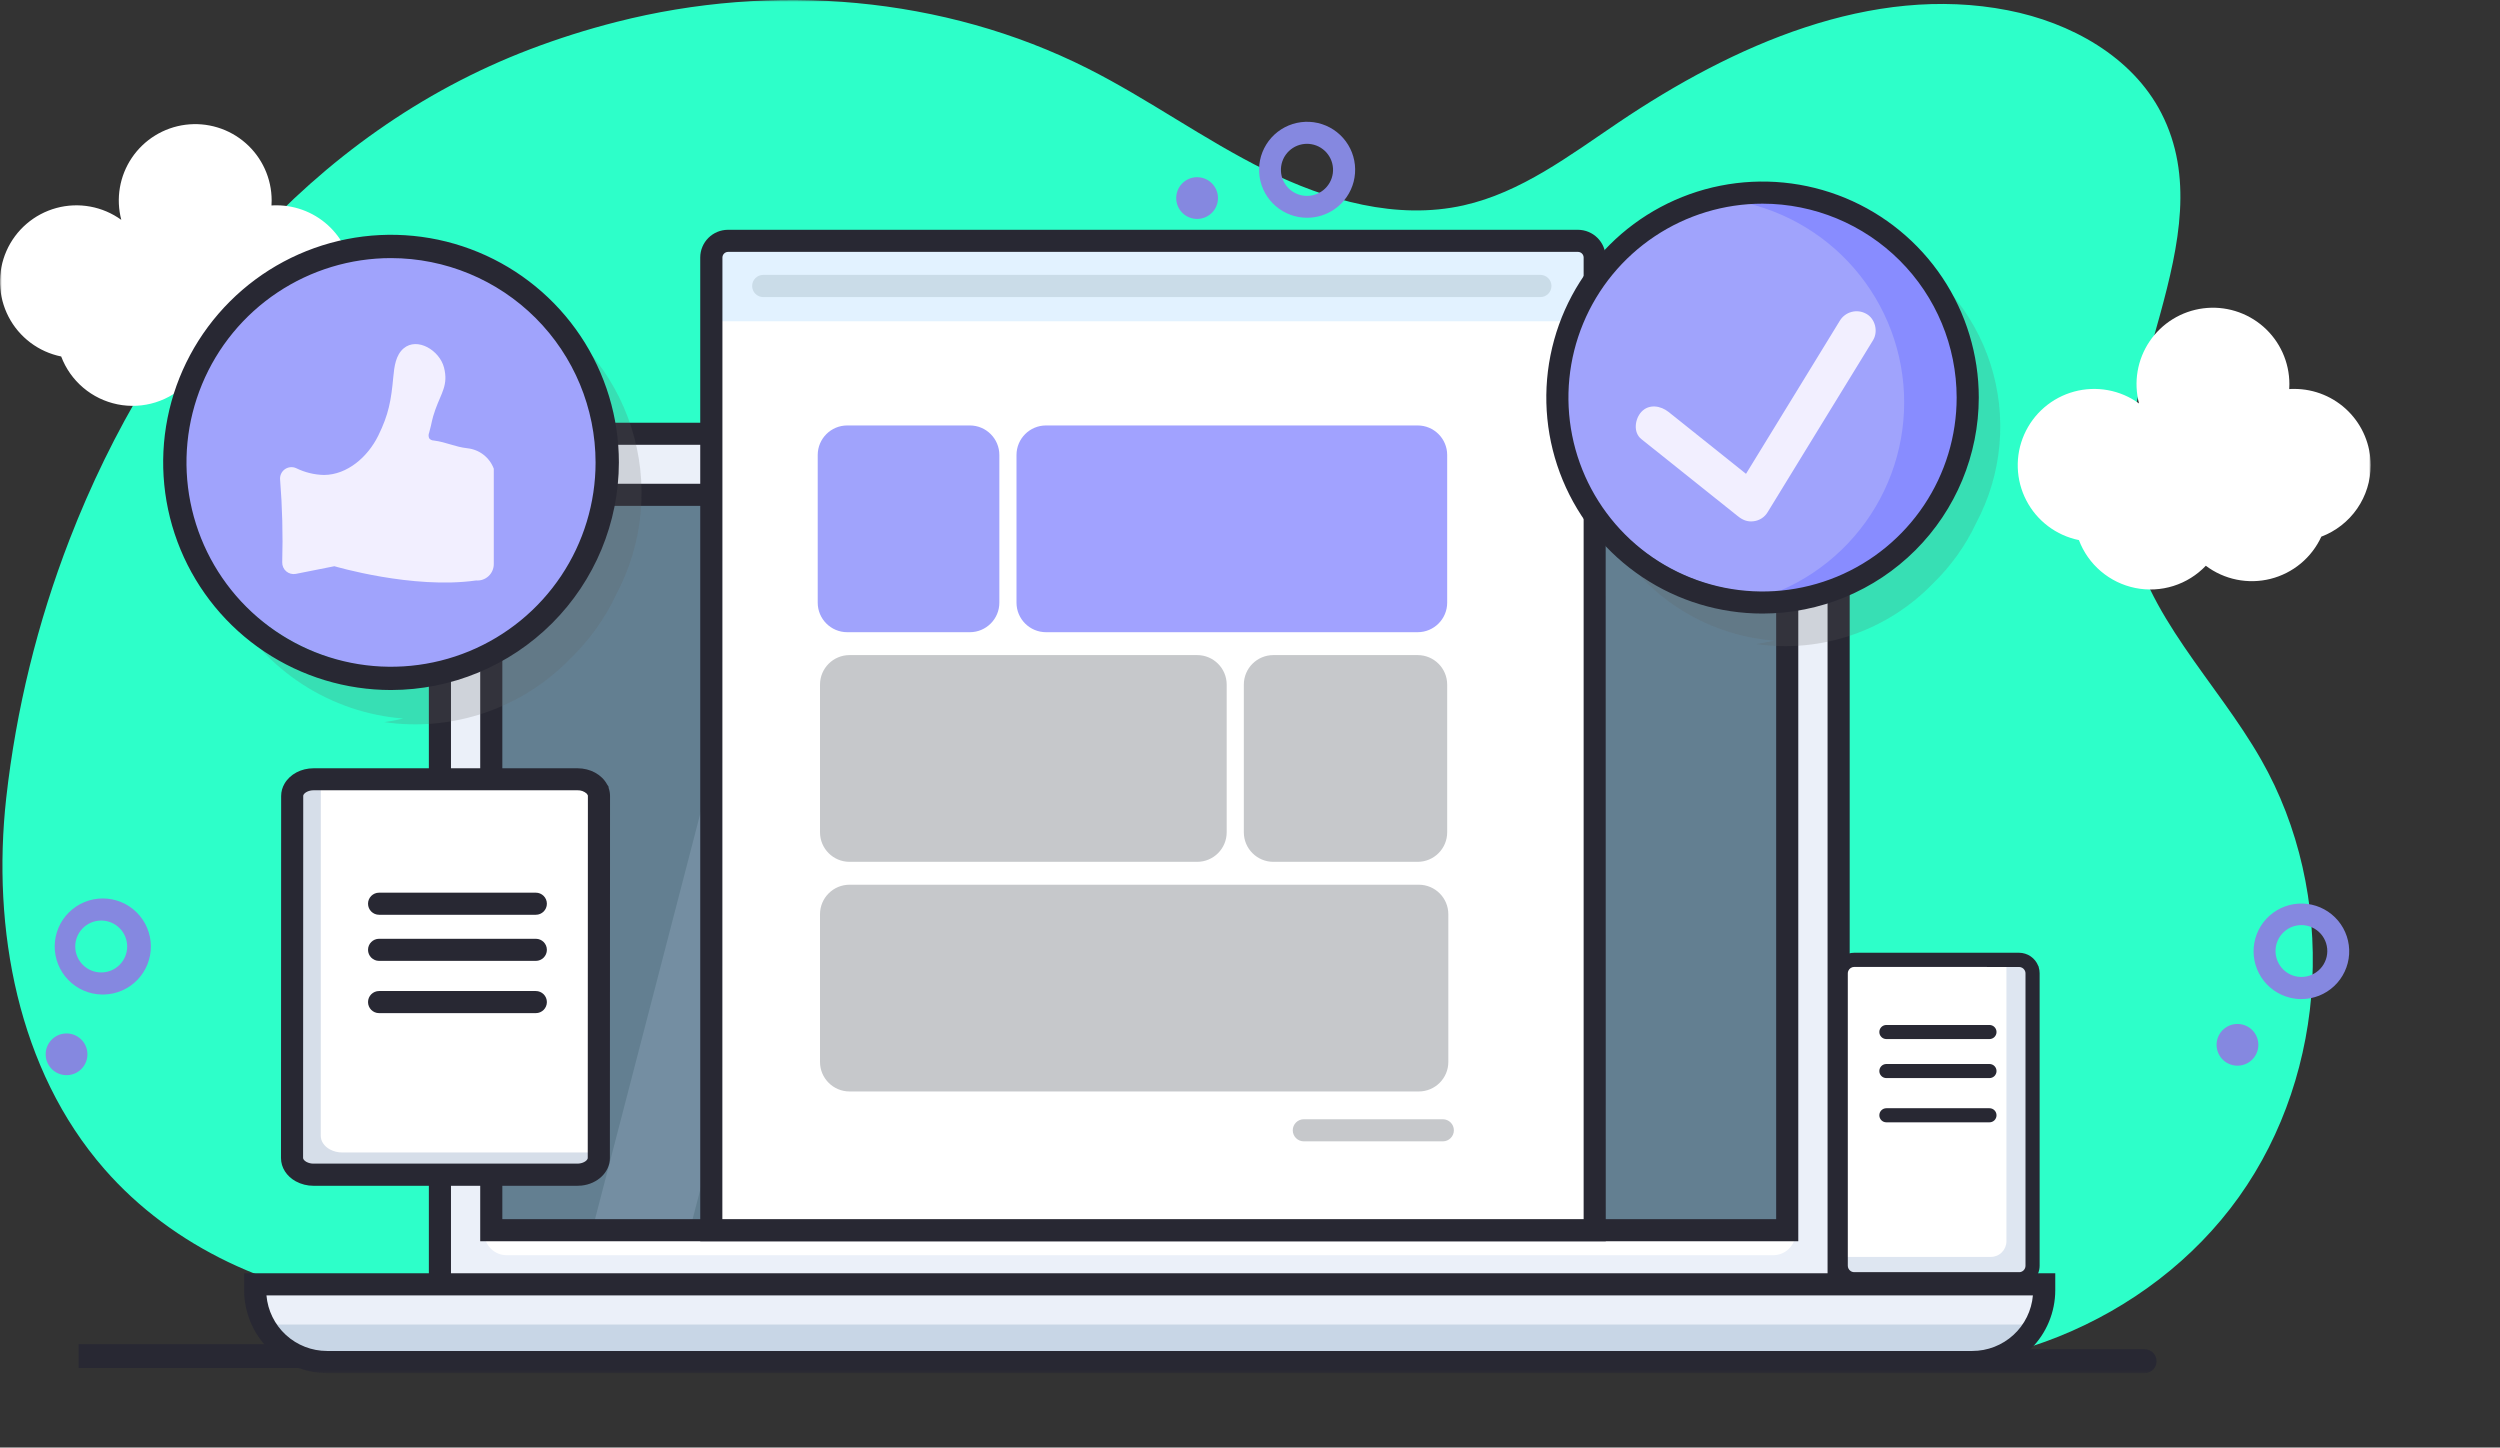<svg width="677" height="392" viewBox="0 0 677 392" fill="none" xmlns="http://www.w3.org/2000/svg">
<rect x="0" y="0" width="677" height="392" fill="#333333" stroke="none"/>
<mask id="mask0_501_8419" style="mask-type:luminance" maskUnits="userSpaceOnUse" x="0" y="0" width="642" height="372">
<path d="M642 0H0V371.827H642V0Z" fill="white"/>
</mask>
<g mask="url(#mask0_501_8419)">
<path d="M18.85 146.069C41.539 87.385 84.197 35.971 143.447 13.376C151.154 10.442 159.023 7.953 167.015 5.921C209.288 -4.845 255.534 -1.1 294.502 18.518C311.041 26.851 326.122 37.861 342.721 46.075C359.319 54.288 378.274 59.663 396.341 55.609C411.896 52.118 425.02 42.115 438.234 33.204C469.385 12.194 506.84 -4.431 543.726 2.785C560.699 6.101 577.413 15.286 585.295 30.641C602.718 64.585 569.86 104.943 576.514 142.483C580.773 166.51 600.222 184.502 612.312 205.705C633.005 241.974 630.558 290.151 606.297 324.136C582.036 358.12 537.247 376.147 496.182 368.438C446.107 359.033 408.247 316.701 359.554 301.72C329.102 292.36 296.04 295.153 266.956 307.48C219.966 327.402 155.408 357.956 102.527 352.979C74.407 350.331 46.826 337.864 28.265 316.576C4.803 289.702 -2.231 251.549 1.683 216.113C4.368 192.125 10.139 168.583 18.85 146.069Z" fill="#2DFFC9"/>
<path d="M623.22 270.551C622.177 270.55 621.138 270.424 620.125 270.177C616.92 269.39 614.139 267.412 612.347 264.645C610.555 261.879 609.886 258.533 610.48 255.291C611.069 252.049 612.881 249.155 615.537 247.2C618.193 245.246 621.498 244.378 624.772 244.774C628.047 245.17 631.047 246.799 633.159 249.33C635.276 251.861 636.339 255.102 636.144 258.392C635.945 261.682 634.497 264.772 632.096 267.032C629.695 269.292 626.52 270.55 623.22 270.551ZM623.22 250.514C621.503 250.521 619.85 251.154 618.567 252.295C617.284 253.435 616.466 255.004 616.261 256.707C616.061 258.409 616.486 260.127 617.464 261.537C618.438 262.947 619.895 263.952 621.563 264.363C622.526 264.594 623.529 264.619 624.508 264.436C625.481 264.253 626.405 263.865 627.219 263.299C628.032 262.733 628.721 262.001 629.23 261.151C629.74 260.301 630.069 259.353 630.184 258.37C630.304 257.385 630.209 256.387 629.914 255.441C629.62 254.495 629.126 253.623 628.467 252.881C627.808 252.139 627.004 251.544 626.095 251.136C625.192 250.728 624.213 250.516 623.22 250.514Z" fill="#8588E0"/>
<path d="M611.404 284.269C612.138 281.236 610.275 278.181 607.235 277.446C604.2 276.711 601.145 278.573 600.406 281.606C599.672 284.638 601.534 287.693 604.57 288.428C607.61 289.163 610.665 287.301 611.404 284.269Z" fill="#8588E0"/>
<path d="M27.551 269.318C24.122 269.244 20.861 267.821 18.477 265.359C16.091 262.897 14.775 259.595 14.812 256.169C14.85 252.744 16.238 249.471 18.677 247.062C21.115 244.652 24.406 243.301 27.836 243.301C31.265 243.301 34.557 244.652 36.995 247.062C39.433 249.471 40.822 252.744 40.859 256.169C40.897 259.595 39.58 262.897 37.195 265.359C34.81 267.821 31.549 269.244 28.12 269.318H27.551ZM27.551 249.287H27.257C25.405 249.327 23.643 250.095 22.355 251.425C21.067 252.754 20.355 254.537 20.375 256.388C20.396 258.238 21.145 260.005 22.462 261.307C23.779 262.608 25.557 263.338 27.409 263.338C29.261 263.338 31.039 262.608 32.356 261.307C33.672 260.005 34.422 258.238 34.442 256.388C34.462 254.537 33.751 252.754 32.463 251.425C31.174 250.095 29.413 249.327 27.561 249.287H27.551Z" fill="#8588E0"/>
<path d="M18.265 291.151C21.386 291.017 23.807 288.381 23.672 285.263C23.538 282.146 20.899 279.727 17.778 279.862C14.657 279.997 12.236 282.633 12.371 285.75C12.506 288.867 15.145 291.286 18.265 291.151Z" fill="#8588E0"/>
<path d="M353.978 58.972C350.87 58.974 347.863 57.866 345.503 55.846C343.142 53.827 341.584 51.029 341.109 47.961C340.635 44.893 341.275 41.756 342.915 39.119C344.555 36.482 347.086 34.518 350.05 33.584C353.013 32.649 356.214 32.805 359.073 34.024C361.931 35.242 364.258 37.443 365.633 40.227C367.008 43.012 367.339 46.196 366.568 49.203C365.796 52.211 363.972 54.843 361.426 56.623C359.242 58.149 356.642 58.969 353.978 58.972ZM353.938 38.945C352.119 38.943 350.37 39.642 349.055 40.897C347.74 42.151 346.96 43.865 346.879 45.679C346.797 47.494 347.42 49.27 348.617 50.638C349.814 52.005 351.493 52.858 353.304 53.02C355.115 53.181 356.919 52.638 358.339 51.503C359.759 50.368 360.686 48.73 360.927 46.929C361.168 45.129 360.703 43.305 359.631 41.838C358.559 40.371 356.961 39.374 355.171 39.055C354.764 38.982 354.351 38.945 353.938 38.945Z" fill="#8588E0"/>
<path d="M327.422 58.262C329.98 56.47 330.599 52.947 328.806 50.392C327.012 47.837 323.485 47.218 320.928 49.01C318.37 50.801 317.751 54.325 319.544 56.88C321.338 59.435 324.865 60.053 327.422 58.262Z" fill="#8588E0"/>
<path d="M641.98 125.994C641.98 120.511 639.799 115.252 635.92 111.375C632.036 107.497 626.774 105.319 621.283 105.319C620.824 105.319 620.369 105.319 619.92 105.364C619.95 104.915 619.965 104.461 619.965 104.002C619.965 101.064 619.336 98.159 618.123 95.482C616.91 92.805 615.143 90.417 612.931 88.477C610.72 86.537 608.124 85.09 605.308 84.232C602.498 83.374 599.533 83.125 596.617 83.502C593.697 83.879 590.896 84.872 588.39 86.416C585.889 87.96 583.743 90.02 582.1 92.457C580.458 94.894 579.355 97.654 578.86 100.55C578.371 103.448 578.501 106.416 579.25 109.258C576.749 107.447 573.873 106.217 570.833 105.66C567.793 105.103 564.668 105.233 561.688 106.04C558.702 106.847 555.942 108.311 553.596 110.325C551.254 112.339 549.397 114.85 548.149 117.676C546.906 120.502 546.312 123.57 546.412 126.655C546.512 129.74 547.301 132.764 548.723 135.505C550.141 138.246 552.158 140.634 554.624 142.494C557.09 144.355 559.94 145.64 562.971 146.255C564.209 149.53 566.255 152.439 568.926 154.707C571.592 156.975 574.797 158.529 578.226 159.224C581.661 159.919 585.22 159.731 588.56 158.679C591.9 157.626 594.92 155.743 597.336 153.206C599.807 155.07 602.663 156.355 605.698 156.968C608.733 157.582 611.863 157.509 614.863 156.753C617.868 155.997 620.659 154.577 623.04 152.601C625.421 150.623 627.323 148.138 628.616 145.327C632.545 143.84 635.925 141.194 638.316 137.741C640.702 134.287 641.98 130.191 641.98 125.994Z" fill="white"/>
<path d="M95.573 76.296C95.576 73.58 95.043 70.89 94.004 68.379C92.965 65.869 91.442 63.588 89.52 61.666C87.598 59.744 85.317 58.219 82.804 57.179C80.293 56.138 77.6 55.602 74.881 55.601C74.422 55.601 73.968 55.601 73.518 55.646C73.548 55.197 73.563 54.744 73.563 54.285C73.563 51.347 72.935 48.442 71.722 45.765C70.51 43.087 68.739 40.699 66.53 38.76C64.32 36.82 61.722 35.372 58.908 34.515C56.095 33.657 53.131 33.408 50.213 33.784C47.296 34.161 44.492 35.154 41.99 36.699C39.487 38.243 37.343 40.302 35.699 42.739C34.056 45.177 32.952 47.936 32.46 50.833C31.968 53.73 32.101 56.699 32.848 59.541C30.346 57.729 27.471 56.499 24.431 55.942C21.392 55.385 18.266 55.516 15.284 56.322C12.302 57.13 9.538 58.594 7.196 60.608C4.854 62.621 2.993 65.133 1.749 67.958C0.506 70.784 -0.088 73.852 0.01 76.938C0.109 80.022 0.898 83.046 2.319 85.787C3.74 88.528 5.758 90.916 8.224 92.776C10.689 94.637 13.541 95.922 16.569 96.537C17.806 99.81 19.855 102.715 22.522 104.981C25.189 107.248 28.389 108.8 31.821 109.495C35.253 110.19 38.805 110.003 42.145 108.953C45.486 107.902 48.504 106.022 50.919 103.489C53.39 105.352 56.247 106.638 59.281 107.251C62.315 107.865 65.448 107.791 68.449 107.035C71.45 106.279 74.244 104.86 76.623 102.883C79.003 100.905 80.909 98.421 82.199 95.61C86.126 94.125 89.508 91.483 91.897 88.034C94.286 84.584 95.568 80.491 95.573 76.296Z" fill="white"/>
<path d="M476.333 370.481H178.556V363.998H476.333C477.194 363.998 478.019 364.339 478.628 364.947C479.236 365.555 479.578 366.38 479.578 367.239C479.578 368.099 479.236 368.923 478.628 369.531C478.019 370.139 477.194 370.481 476.333 370.481Z" fill="#606174"/>
<path d="M165.237 370.481H147.031C146.171 370.481 145.346 370.139 144.737 369.531C144.129 368.923 143.787 368.099 143.787 367.239C143.787 366.38 144.129 365.555 144.737 364.947C145.346 364.339 146.171 363.998 147.031 363.998H165.237C166.098 363.998 166.923 364.339 167.532 364.947C168.14 365.555 168.482 366.38 168.482 367.239C168.482 368.099 168.14 368.923 167.532 369.531C166.923 370.139 166.098 370.481 165.237 370.481Z" fill="#606174"/>
<path d="M135.215 370.481H129.414C128.554 370.481 127.729 370.139 127.12 369.531C126.512 368.923 126.17 368.099 126.17 367.239C126.17 366.38 126.512 365.555 127.12 364.947C127.729 364.339 128.554 363.998 129.414 363.998H135.215C136.076 363.998 136.901 364.339 137.51 364.947C138.118 365.555 138.46 366.38 138.46 367.239C138.46 368.099 138.118 368.923 137.51 369.531C136.901 370.139 136.076 370.481 135.215 370.481Z" fill="#606174"/>
<path d="M580.747 371.851H489.223V365.369H580.747C581.606 365.369 582.435 365.71 583.044 366.318C583.653 366.925 583.992 367.75 583.992 368.61C583.992 369.47 583.653 370.294 583.044 370.902C582.435 371.51 581.606 371.851 580.747 371.851Z" fill="#282833"/>
<path d="M112.821 370.481H21.291V363.998H112.821C113.681 363.998 114.507 364.339 115.115 364.947C115.724 365.555 116.066 366.38 116.066 367.239C116.066 368.099 115.724 368.923 115.115 369.531C114.507 370.139 113.681 370.481 112.821 370.481Z" fill="#282833"/>
<path d="M141.825 117.467H475.205C481.222 117.467 486.993 119.854 491.249 124.103C495.504 128.353 497.896 134.116 497.899 140.127V355.684H119.131V140.127C119.133 134.116 121.525 128.353 125.781 124.103C130.037 119.854 135.808 117.467 141.825 117.467Z" fill="#EBF0F9"/>
<path d="M484.735 133.997H133.797V334.265H484.735V133.997Z" fill="#637F91"/>
<path d="M131.167 333.892H486.228C486.228 335.482 485.598 337.007 484.475 338.134C483.352 339.261 481.829 339.898 480.237 339.906H137.182C135.585 339.906 134.054 339.273 132.925 338.145C131.796 337.017 131.162 335.487 131.162 333.892H131.167Z" fill="white"/>
<g opacity="0.5">
<path opacity="0.5" d="M238.666 133.25L186.194 335.392H159.771L212.243 133.25H238.666Z" fill="#A7BCD5"/>
<path opacity="0.5" d="M306.014 133.25L253.547 335.392H198.135L250.607 133.25H306.014Z" fill="#A7BCD5"/>
</g>
<path d="M500.894 358.677H116.135V130.463C116.141 126.224 117.829 122.161 120.829 119.163C123.829 116.166 127.897 114.48 132.14 114.475H484.89C489.133 114.48 493.2 116.166 496.201 119.163C499.201 122.161 500.889 126.224 500.894 130.463V358.677ZM122.126 352.692H494.904V130.463C494.901 127.81 493.845 125.268 491.968 123.392C490.09 121.517 487.545 120.462 484.89 120.459H132.14C129.485 120.462 126.939 121.517 125.062 123.392C123.185 125.268 122.128 127.81 122.126 130.463V352.692Z" fill="#282833"/>
<path d="M71.362 348.548H555.827V350.139C555.827 355.298 553.775 360.244 550.126 363.891C546.472 367.539 541.52 369.588 536.358 369.588H90.831C85.667 369.588 80.715 367.539 77.064 363.891C73.413 360.244 71.362 355.298 71.362 350.139V348.548Z" fill="#EBF0F9"/>
<path opacity="0.5" d="M553.346 358.692C552.283 361.458 550.401 363.837 547.954 365.514C545.508 367.191 542.608 368.089 539.643 368.087H84.526C81.56 368.087 78.665 367.188 76.22 365.511C73.775 363.834 71.897 361.457 70.832 358.692H553.346Z" fill="#A7BCD5"/>
<path d="M534.096 371.826H88.574C82.618 371.819 76.908 369.453 72.697 365.246C68.485 361.039 66.116 355.335 66.11 349.386V344.803H556.566V349.386C556.561 355.336 554.189 361.041 549.976 365.248C545.763 369.455 540.052 371.821 534.096 371.826ZM72.155 350.787C72.507 354.894 74.388 358.719 77.427 361.507C80.467 364.295 84.443 365.842 88.569 365.842H534.096C538.225 365.842 542.199 364.295 545.239 361.507C548.279 358.719 550.161 354.894 550.51 350.787H72.155Z" fill="#282833"/>
<path d="M486.976 336.13H130.043V131.005H486.976V336.13ZM136.034 330.146H480.986V136.99H136.034V330.146Z" fill="#282833"/>
<path d="M431.09 69.709V333.139H191.865V69.709C191.874 68.522 192.35 67.385 193.191 66.546C194.032 65.706 195.169 65.23 196.358 65.221H426.577C426.849 65.221 427.119 65.247 427.386 65.296C428.42 65.487 429.356 66.032 430.032 66.837C430.708 67.643 431.082 68.659 431.09 69.709Z" fill="white"/>
<path d="M195.629 86.994H431.844V71.146L427.326 65.202H220.455H200.142L192.619 71.146V86.994H195.629Z" fill="#E2F2FF"/>
<path d="M434.839 336.131H189.624V69.709C189.632 67.728 190.423 65.83 191.826 64.429C193.228 63.028 195.128 62.237 197.112 62.229H427.321C429.304 62.237 431.205 63.028 432.607 64.429C434.01 65.83 434.801 67.728 434.809 69.709L434.839 336.131ZM195.614 330.147H428.849V69.709C428.839 69.316 428.677 68.941 428.399 68.662C428.12 68.384 427.745 68.223 427.351 68.213H197.132C196.738 68.223 196.363 68.384 196.084 68.662C195.805 68.941 195.644 69.316 195.634 69.709L195.614 330.147Z" fill="#282833"/>
<path d="M417.127 74.437H206.692C205.029 74.437 203.681 75.783 203.681 77.444C203.681 79.105 205.029 80.451 206.692 80.451H417.127C418.79 80.451 420.137 79.105 420.137 77.444C420.137 75.783 418.79 74.437 417.127 74.437Z" fill="#CADCE8"/>
<path d="M270.625 123.213C270.625 118.795 267.043 115.213 262.625 115.213H229.438C225.02 115.213 221.438 118.795 221.438 123.213V163.2C221.438 167.618 225.02 171.2 229.438 171.2H262.625C267.043 171.2 270.625 167.618 270.625 163.2V123.213Z" fill="#A0A3FC"/>
<path d="M391.897 123.213C391.897 118.795 388.316 115.213 383.897 115.213H283.268C278.849 115.213 275.268 118.795 275.268 123.213V163.2C275.268 167.618 278.849 171.2 283.268 171.2H383.897C388.316 171.2 391.897 167.618 391.897 163.2V123.213Z" fill="#A1A2FF"/>
<path d="M391.897 185.398C391.897 180.979 388.316 177.398 383.897 177.398H344.83C340.412 177.398 336.83 180.979 336.83 185.398V225.384C336.83 229.802 340.412 233.384 344.83 233.384H383.897C388.316 233.384 391.897 229.802 391.897 225.384V185.398Z" fill="#C6C8CB"/>
<path d="M332.187 185.398C332.187 180.979 328.606 177.398 324.187 177.398H230.057C225.639 177.398 222.057 180.979 222.057 185.398V225.384C222.057 229.802 225.639 233.384 230.057 233.384H324.187C328.606 233.384 332.187 229.802 332.187 225.384V185.398Z" fill="#C6C8CB"/>
<path d="M392.207 247.582C392.207 243.164 388.625 239.582 384.207 239.582H230.057C225.639 239.582 222.057 243.164 222.057 247.582V287.569C222.057 291.987 225.639 295.569 230.057 295.569H384.207C388.625 295.569 392.207 291.987 392.207 287.569V247.582Z" fill="#C6C8CB"/>
<path d="M393.709 306.085C393.709 304.433 392.37 303.093 390.717 303.093H353.071C351.418 303.093 350.079 304.433 350.079 306.085V306.085C350.079 307.738 351.418 309.077 353.071 309.077H390.717C392.37 309.077 393.709 307.738 393.709 306.085V306.085Z" fill="#C6C8CB"/>
<path d="M155.363 318.872H83.947C82.77 318.881 81.612 318.593 80.577 318.035C79.079 317.217 78.121 315.875 78.121 314.364L78.161 216.295C78.162 215.653 78.334 215.023 78.66 214.47C79.569 212.894 81.62 211.787 83.987 211.787H155.403C157.899 211.787 160.001 212.994 160.839 214.679C161.094 215.178 161.227 215.73 161.229 216.29L161.194 314.364C161.194 316.628 159.002 318.518 156.172 318.827C155.903 318.858 155.633 318.873 155.363 318.872Z" fill="white"/>
<path d="M157.305 318.12L85.864 318.105C84.688 318.113 83.529 317.825 82.494 317.267C80.996 316.449 80.038 315.108 80.038 313.597L80.078 215.527C80.079 214.886 80.251 214.256 80.577 213.702C81.486 212.126 83.537 211.019 85.903 211.019H86.877L86.862 307.583C86.862 309.079 87.831 310.435 89.318 311.253C90.353 311.811 91.512 312.099 92.688 312.091H163.136V313.587C163.136 315.851 160.944 317.741 158.114 318.05C157.846 318.088 157.576 318.112 157.305 318.12Z" fill="#D6DEE9"/>
<path d="M156.332 321.111H84.91C83.226 321.12 81.567 320.703 80.088 319.9C77.592 318.518 76.094 316.164 76.094 313.611L76.134 215.542C76.14 214.372 76.455 213.225 77.048 212.216C78.545 209.647 81.54 208.047 84.96 208.047H156.377C159.871 208.047 162.991 209.767 164.409 212.44L164.808 213.053V213.333C165.067 214.044 165.199 214.795 165.198 215.552L165.158 313.621C165.158 317.381 161.848 320.603 157.465 321.056C157.088 321.096 156.71 321.114 156.332 321.111ZM84.945 214.006C83.602 214.006 82.554 214.599 82.219 215.188C82.154 215.288 82.118 215.403 82.115 215.522L82.075 313.591C82.075 313.92 82.439 314.339 82.983 314.644C83.577 314.957 84.239 315.118 84.91 315.112H156.327C156.483 315.113 156.64 315.105 156.796 315.087C158.294 314.928 159.162 314.09 159.162 313.591L159.202 215.522C159.202 215.463 159.192 215.404 159.172 215.347L158.893 214.918C158.202 214.297 157.296 213.969 156.367 214.006H84.95H84.945Z" fill="#282833"/>
<path d="M148.095 257.215C148.095 255.563 146.755 254.223 145.103 254.223H102.654C101.001 254.223 99.662 255.563 99.662 257.215C99.662 258.868 101.001 260.207 102.654 260.207H145.103C146.755 260.207 148.095 258.868 148.095 257.215Z" fill="#282833"/>
<path d="M148.095 244.729C148.095 243.076 146.755 241.737 145.103 241.737H102.654C101.001 241.737 99.662 243.076 99.662 244.729C99.662 246.381 101.001 247.721 102.654 247.721H145.103C146.755 247.721 148.095 246.381 148.095 244.729Z" fill="#282833"/>
<path d="M148.095 271.363C148.095 269.711 146.755 268.371 145.103 268.371H102.654C101.001 268.371 99.662 269.711 99.662 271.363C99.662 273.015 101.001 274.355 102.654 274.355H145.103C146.755 274.355 148.095 273.015 148.095 271.363Z" fill="#282833"/>
<path opacity="0.2" d="M535.15 141.624C538.639 135.082 540.781 127.908 541.45 120.525C542.119 113.142 541.3 105.701 539.044 98.639C536.787 91.578 533.133 85.04 528.306 79.41C523.478 73.781 517.573 69.175 510.933 65.864C504.294 62.552 497.059 60.602 489.653 60.129C482.248 59.657 474.823 60.67 467.816 63.11C460.809 65.551 454.362 69.369 448.856 74.338C443.35 79.308 438.896 85.328 435.758 92.045C431.423 100.176 429.182 109.257 429.237 118.468C429.291 127.68 431.639 136.734 436.07 144.813C440.5 152.892 446.874 159.743 454.615 164.748C462.357 169.753 471.224 172.756 480.417 173.484C478.813 173.863 477.183 174.17 475.529 174.407C484.232 175.66 493.108 174.832 501.428 171.993C509.745 169.153 517.273 164.381 523.388 158.07C528.281 153.351 532.269 147.777 535.15 141.624Z" fill="#606060"/>
<path d="M478.62 160.522C509.306 160.522 534.181 135.672 534.181 105.019C534.181 74.366 509.306 49.517 478.62 49.517C447.934 49.517 423.058 74.366 423.058 105.019C423.058 135.672 447.934 160.522 478.62 160.522Z" fill="#A0A3FC"/>
<path d="M531.53 108.985C531.53 116.943 529.813 124.807 526.504 132.045C523.194 139.283 518.361 145.725 512.341 150.934C506.321 156.144 499.247 159.999 491.602 162.239C483.958 164.479 475.921 165.05 468.036 163.915C481.257 162.006 493.348 155.402 502.092 145.313C510.838 135.225 515.651 122.327 515.651 108.983C515.651 95.638 510.838 82.741 502.092 72.653C493.348 62.564 481.257 55.961 468.036 54.051C475.922 52.915 483.96 53.486 491.605 55.726C499.252 57.965 506.326 61.821 512.346 67.031C518.366 72.241 523.199 78.684 526.508 85.923C529.823 93.162 531.535 101.027 531.535 108.985H531.53Z" fill="#888CFF"/>
<path d="M477.297 166.154C465.715 166.154 454.394 162.723 444.764 156.295C435.135 149.868 427.629 140.732 423.197 130.044C418.765 119.355 417.606 107.594 419.865 96.247C422.124 84.9 427.701 74.478 435.89 66.297C444.08 58.117 454.514 52.545 465.873 50.288C477.232 48.031 489.006 49.19 499.706 53.617C510.404 58.044 519.55 65.542 525.984 75.161C532.419 84.78 535.854 96.09 535.854 107.659C535.839 123.167 529.663 138.036 518.686 149.002C507.708 159.968 492.822 166.136 477.297 166.154ZM477.297 55.154C466.9 55.154 456.737 58.233 448.093 64.003C439.448 69.773 432.711 77.974 428.732 87.569C424.753 97.164 423.712 107.722 425.74 117.908C427.768 128.094 432.775 137.451 440.127 144.794C447.478 152.138 456.845 157.14 467.041 159.166C477.238 161.192 487.808 160.152 497.413 156.177C507.019 152.203 515.226 145.473 521.002 136.837C526.778 128.202 529.863 118.049 529.863 107.664C529.848 93.742 524.307 80.394 514.453 70.55C504.593 60.705 491.234 55.168 477.297 55.154Z" fill="#282833"/>
<path d="M505.362 84.964C504.164 84.295 502.751 84.115 501.423 84.463C500.095 84.811 498.954 85.659 498.238 86.829L488.619 102.537L473.248 127.61L472.819 128.314L455.072 114.131L451.837 111.549C449.716 109.853 446.516 109.32 444.474 111.549C442.737 113.439 442.202 117.088 444.474 118.904L467.293 137.135L470.527 139.718C471.87 140.795 473.148 141.384 474.901 141.15C475.684 141.054 476.434 140.778 477.094 140.346C477.753 139.914 478.305 139.336 478.704 138.656L488.324 122.948L503.7 97.879L507.249 92.085C508.652 89.761 507.813 86.271 505.362 84.964Z" fill="#F2EFFF"/>
</g>
<path opacity="0.2" d="M166.857 161.009C170.533 154.116 172.79 146.556 173.495 138.777C174.199 130.998 173.337 123.157 170.959 115.715C168.58 108.275 164.734 101.385 159.647 95.453C154.56 89.522 148.335 84.668 141.339 81.178C134.343 77.689 126.719 75.634 118.915 75.136C111.112 74.638 103.288 75.706 95.905 78.277C88.521 80.849 81.728 84.872 75.927 90.108C70.124 95.345 65.431 101.689 62.124 108.767C57.557 117.335 55.195 126.903 55.253 136.61C55.31 146.317 57.784 155.856 62.453 164.37C67.121 172.883 73.837 180.102 81.995 185.376C90.153 190.65 99.496 193.814 109.183 194.581C107.493 194.981 105.776 195.304 104.033 195.554C113.203 196.874 122.555 196.002 131.322 193.01C140.089 190.017 148.02 184.99 154.463 178.339C159.619 173.367 163.819 167.493 166.857 161.009Z" fill="#606060"/>
<path d="M107.289 180.923C139.624 180.923 165.836 154.738 165.836 122.438C165.836 90.138 139.624 63.953 107.289 63.953C74.954 63.953 48.742 90.138 48.742 122.438C48.742 154.738 74.954 180.923 107.289 180.923Z" fill="#A0A3FC"/>
<path d="M105.895 186.857C93.691 186.858 81.76 183.244 71.613 176.471C61.465 169.699 53.555 160.072 48.885 148.809C44.213 137.546 42.991 125.153 45.372 113.196C47.752 101.239 53.629 90.256 62.259 81.635C70.889 73.014 81.883 67.144 93.853 64.766C105.823 62.388 118.23 63.609 129.505 68.275C140.78 72.941 150.417 80.841 157.197 90.979C163.976 101.116 167.594 113.033 167.593 125.225C167.574 141.565 161.067 157.229 149.501 168.784C137.934 180.338 122.252 186.837 105.895 186.857ZM105.895 69.893C94.939 69.892 84.23 73.136 75.12 79.215C66.01 85.295 58.91 93.936 54.717 104.046C50.524 114.157 49.426 125.282 51.562 136.016C53.699 146.75 58.974 156.609 66.721 164.348C74.467 172.087 84.337 177.357 95.082 179.493C105.827 181.628 116.964 180.533 127.086 176.345C137.208 172.157 145.859 165.065 151.945 155.966C158.032 146.867 161.281 136.169 161.281 125.225C161.265 110.555 155.425 96.491 145.042 86.118C134.659 75.744 120.58 69.91 105.895 69.893Z" fill="#282833"/>
<path d="M128.909 157.193C111.729 159.626 90.551 153.331 90.551 153.331L80.109 155.407C79.651 155.495 79.18 155.479 78.729 155.359C78.278 155.24 77.861 155.02 77.507 154.717C77.153 154.414 76.872 154.036 76.685 153.609C76.498 153.182 76.409 152.719 76.427 152.254C76.638 144.794 76.447 137.329 75.853 129.89C75.801 129.352 75.89 128.81 76.113 128.318C76.336 127.826 76.684 127.401 77.123 127.086C77.562 126.77 78.076 126.575 78.614 126.52C79.152 126.466 79.695 126.553 80.188 126.774C82.54 127.933 85.119 128.565 87.742 128.623C94.08 128.571 99.614 123.716 102.444 117.951C105.274 112.187 105.916 108.451 106.511 102.04C106.768 99.239 107.179 96.134 109.309 94.337C112.991 91.221 119.051 94.862 120.245 99.565C121.439 104.268 119.514 106.359 117.889 110.931C116.836 113.916 117.068 114.084 116.216 117.158C116.107 117.407 116.054 117.677 116.06 117.95C116.065 118.221 116.129 118.489 116.247 118.734C116.4 118.905 116.586 119.043 116.794 119.139C117.002 119.234 117.228 119.286 117.457 119.291C120.897 119.732 123.154 121.015 126.6 121.393C128.183 121.564 129.688 122.173 130.945 123.15C132.202 124.127 133.162 125.435 133.717 126.926V152.721C133.722 153.337 133.599 153.947 133.357 154.512C133.114 155.078 132.756 155.587 132.306 156.007C131.856 156.428 131.324 156.75 130.743 156.955C130.161 157.158 129.544 157.24 128.93 157.193H128.909Z" fill="#F2EFFF"/>
<path d="M499.164 263.712V342.546C499.164 344.654 500.874 346.363 502.984 346.363H547.278C549.389 346.363 551.099 344.654 551.099 342.546V263.712C551.099 261.604 549.389 259.895 547.278 259.895H502.984C500.874 259.895 499.164 261.604 499.164 263.712Z" fill="white"/>
<path d="M551.099 265.184V343.195C551.096 344.312 550.65 345.383 549.86 346.174C549.071 346.966 548.001 347.414 546.883 347.422H503.398C502.277 347.418 501.202 346.972 500.41 346.18C499.617 345.388 499.17 344.315 499.167 343.195V340.377H539.112C540.235 340.373 541.312 339.925 542.104 339.13C542.897 338.334 543.343 337.257 543.343 336.134V260.957H546.883C548.001 260.965 549.071 261.413 549.86 262.205C550.65 262.996 551.096 264.067 551.099 265.184Z" fill="#DEE6F1"/>
<path d="M546.772 348.312H502.128C500.971 348.309 499.845 347.943 498.909 347.265C498.188 346.752 497.6 346.075 497.193 345.29C496.787 344.504 496.574 343.633 496.572 342.749V263.555C496.571 262.777 496.736 262.007 497.056 261.297C497.493 260.318 498.204 259.486 499.104 258.902C500.004 258.318 501.054 258.006 502.128 258.005H546.775C547.886 258.011 548.969 258.348 549.886 258.971C550.803 259.594 551.516 260.475 551.93 261.504L552.086 261.822V261.933C552.248 262.458 552.331 263.005 552.331 263.555V342.749C552.325 344.084 551.841 345.373 550.962 346.381C550.086 347.389 548.877 348.049 547.555 348.242C547.297 348.284 547.033 348.308 546.772 348.312ZM502.128 261.844C501.791 261.844 501.461 261.941 501.178 262.125C500.895 262.308 500.672 262.57 500.536 262.878C500.436 263.098 500.385 263.336 500.386 263.578V342.771C500.388 343.048 500.456 343.319 500.584 343.565C500.711 343.81 500.896 344.021 501.122 344.18C501.413 344.388 501.763 344.5 502.121 344.498H546.769C546.845 344.504 546.922 344.504 546.998 344.498C547.415 344.441 547.794 344.236 548.071 343.92C548.348 343.605 548.501 343.2 548.504 342.781V263.587C548.504 263.396 548.472 263.207 548.408 263.027L548.259 262.709C548.106 262.451 547.886 262.237 547.625 262.087C547.364 261.938 547.068 261.859 546.769 261.857L502.128 261.844Z" fill="#282833"/>
<path d="M540.659 290.039C540.659 288.985 539.805 288.13 538.751 288.13H510.83C509.776 288.13 508.922 288.985 508.922 290.039C508.922 291.093 509.776 291.947 510.83 291.947H538.751C539.805 291.947 540.659 291.093 540.659 290.039Z" fill="#282833"/>
<path d="M540.659 279.471C540.659 278.417 539.805 277.563 538.751 277.563H510.83C509.776 277.563 508.922 278.417 508.922 279.471C508.922 280.525 509.776 281.379 510.83 281.379H538.751C539.805 281.379 540.659 280.525 540.659 279.471Z" fill="#282833"/>
<path d="M540.659 302.017C540.659 300.963 539.805 300.108 538.751 300.108H510.83C509.776 300.108 508.922 300.963 508.922 302.017C508.922 303.071 509.776 303.925 510.83 303.925H538.751C539.805 303.925 540.659 303.071 540.659 302.017Z" fill="#282833"/>
</svg>
